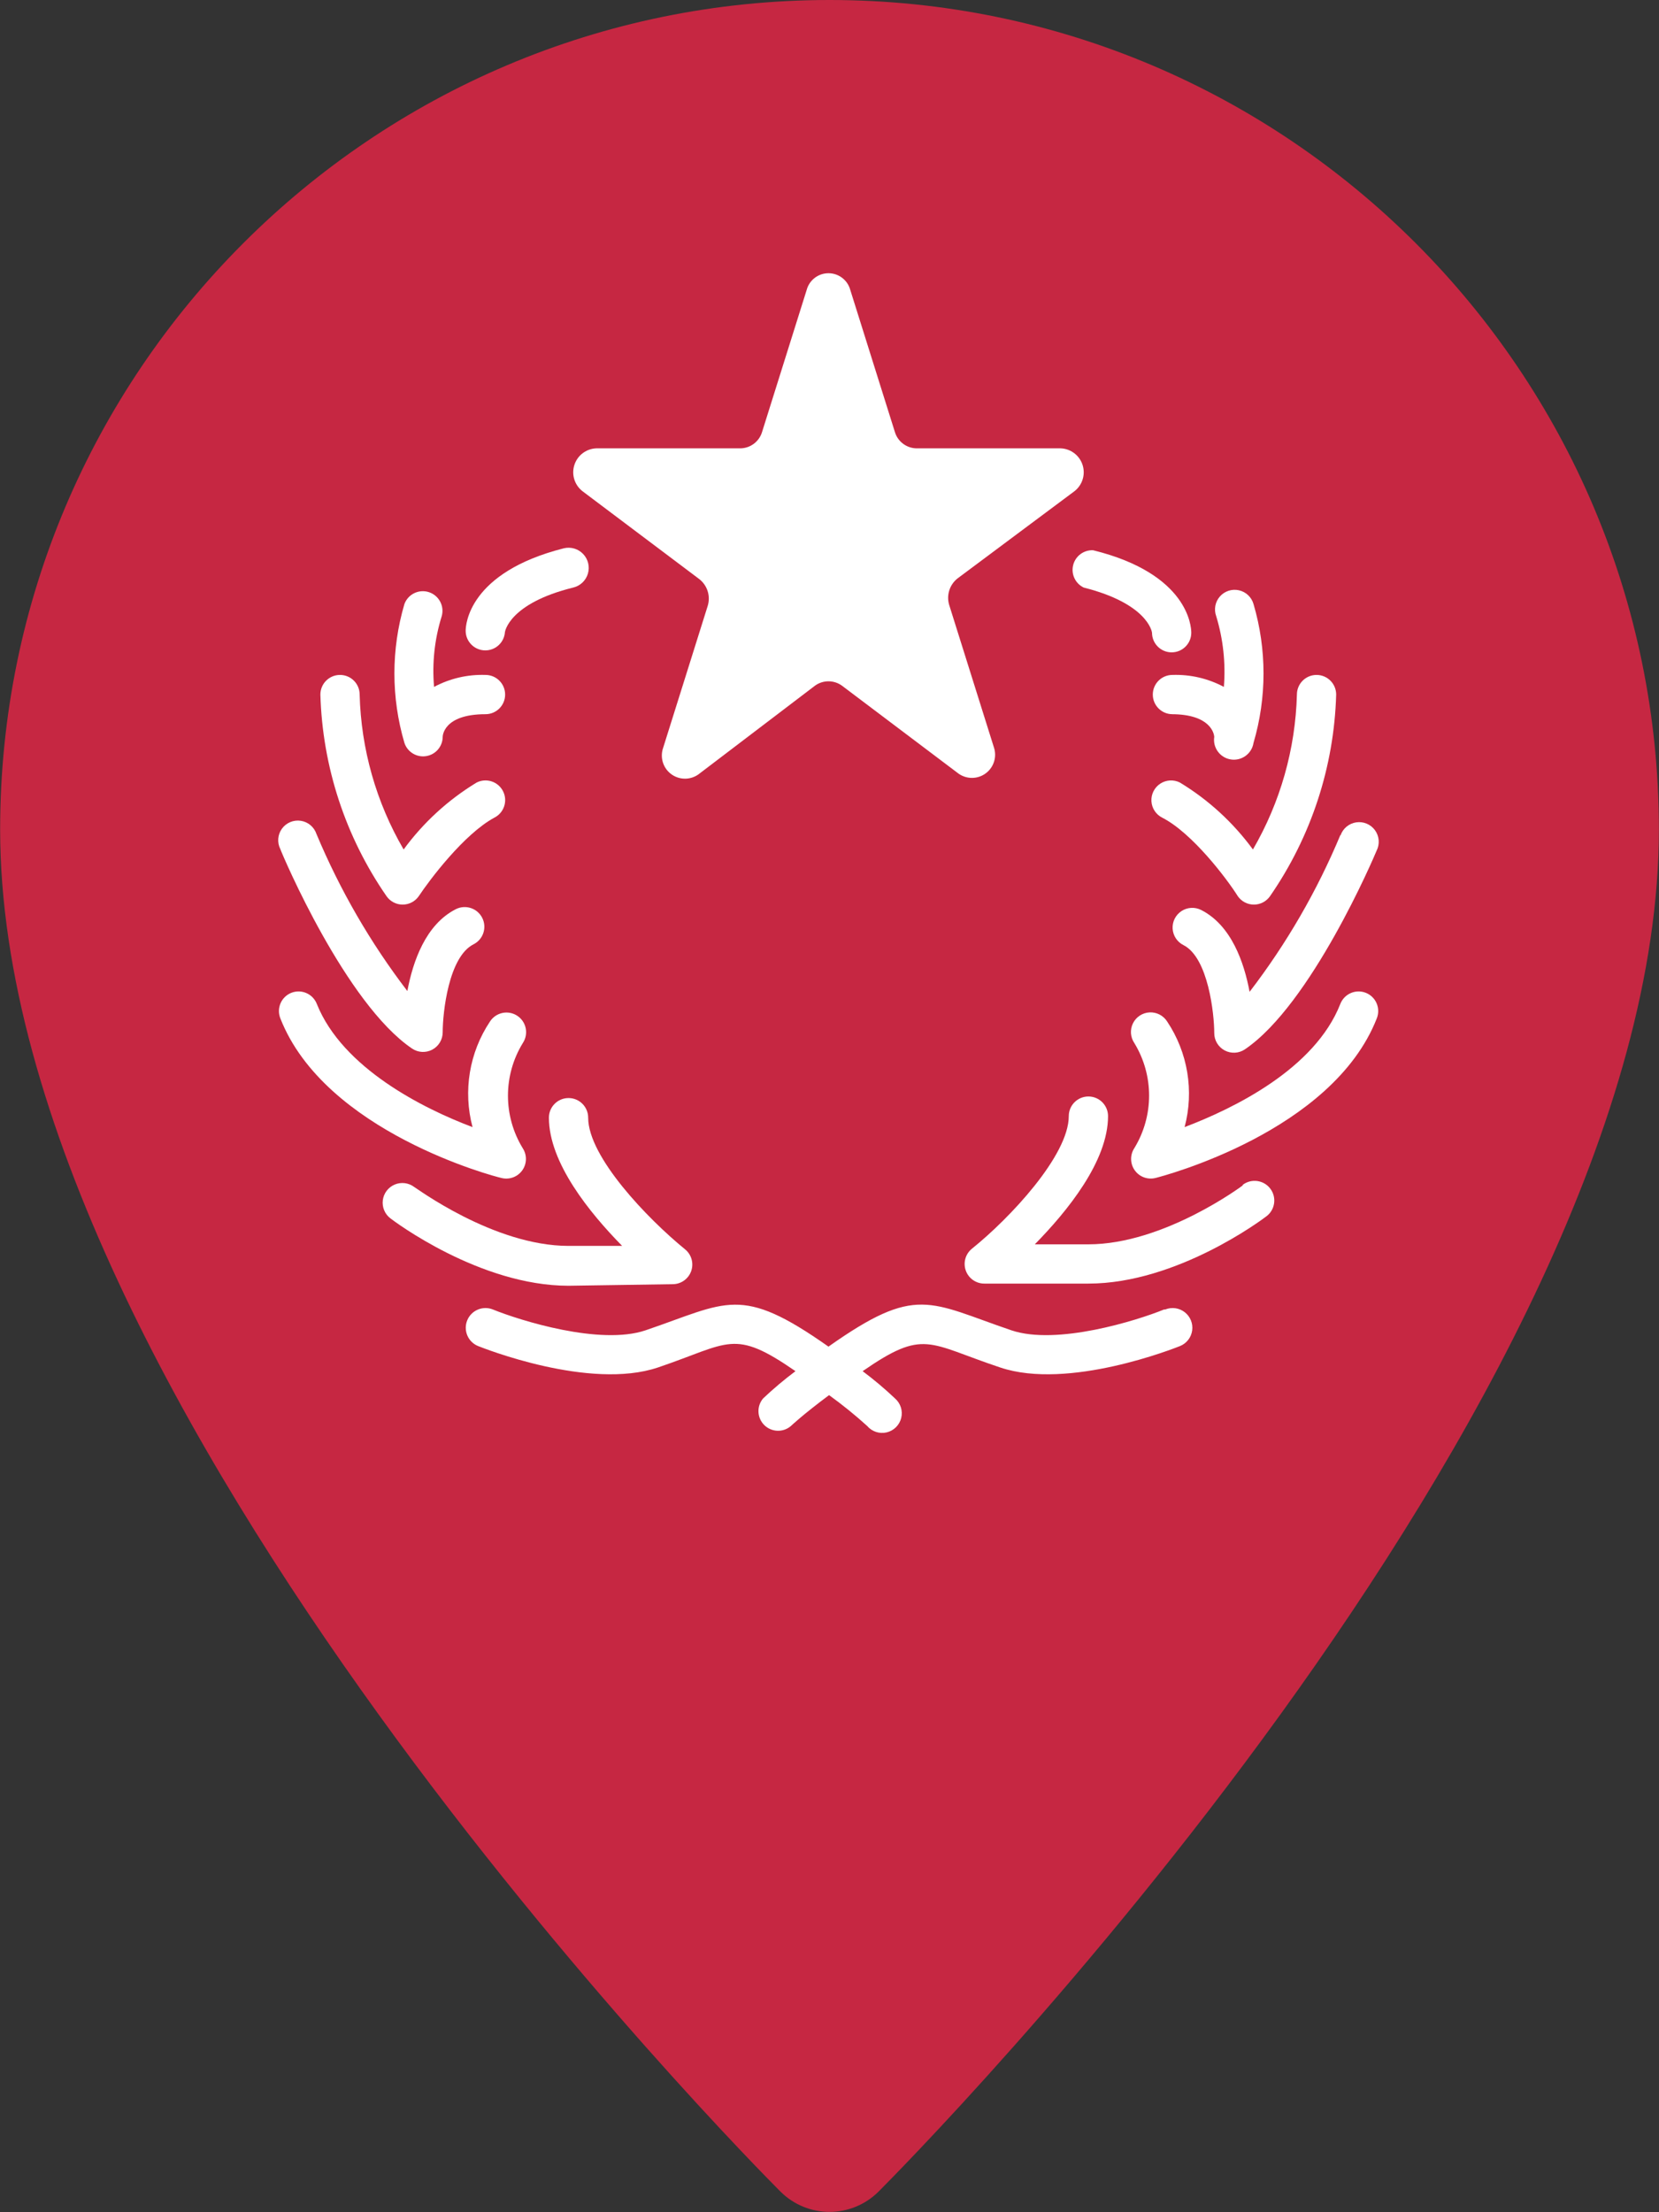 <?xml version="1.0" encoding="UTF-8" standalone="no"?>
<!DOCTYPE svg PUBLIC "-//W3C//DTD SVG 1.1//EN" "http://www.w3.org/Graphics/SVG/1.1/DTD/svg11.dtd">
<svg width="100%" height="100%" viewBox="0 0 318 424" version="1.1" xmlns="http://www.w3.org/2000/svg" xmlns:xlink="http://www.w3.org/1999/xlink" xml:space="preserve" xmlns:serif="http://www.serif.com/" style="fill-rule:evenodd;clip-rule:evenodd;stroke-linejoin:round;stroke-miterlimit:2;">
    <rect x="0" y="0" width="318" height="424" fill="#333333" stroke="none"/>
    <g transform="matrix(1,0,0,1,2.8e-05,0)">
        <g transform="matrix(1,0,0,1,-97.101,-44.135)">
            <g transform="matrix(0.828,0,0,0.828,44.135,44.135)">
                <path d="M256,0C150.112,0 64,86.112 64,192C64,325.088 237.312,499.936 244.672,507.328C247.808,510.432 251.904,512 256,512C260.096,512 264.192,510.432 267.328,507.328C274.688,499.936 448,325.088 448,192C448,86.112 361.888,0 256,0Z" style="fill:rgb(198,39,66);fill-rule:nonzero;"/>
            </g>
        </g>
        <g transform="matrix(1,0,0,1,-97.101,-44.135)">
            <g id="_020---Soviet-Russia" serif:id="020---Soviet-Russia" transform="matrix(0.441,0,0,0.441,139.245,92.773)">
                <path id="Shape" d="M196.779,447.829C200.407,447.845 203.648,445.564 204.859,442.143C206.07,438.723 204.985,434.911 202.155,432.64C185.941,419.413 160.085,392.533 160.085,375.467C160.085,370.754 156.265,366.933 151.552,366.933C146.839,366.933 143.019,370.754 143.019,375.467C143.019,395.093 160.768,416.853 174.848,431.189L151.552,431.189C118.869,431.189 84.821,405.589 84.48,405.589C82.041,403.745 78.803,403.342 75.987,404.532C73.17,405.722 71.202,408.324 70.824,411.358C70.446,414.393 71.716,417.398 74.155,419.243C75.691,420.437 112.981,448.512 151.552,448.512L196.779,447.829Z" style="fill:white;fill-rule:nonzero;"/>
                <path id="Shape1" serif:id="Shape" d="M131.669,388.779C123.071,374.745 123.071,357.074 131.669,343.04C132.931,341.152 133.389,338.839 132.94,336.613C132.492,334.386 131.175,332.431 129.28,331.179C127.382,329.925 125.061,329.481 122.834,329.945C120.607,330.41 118.657,331.745 117.419,333.653C108.409,347.155 105.642,363.879 109.824,379.563C88.491,371.541 53.333,353.963 42.155,326.059C41.336,323.937 39.703,322.23 37.621,321.317C35.538,320.404 33.177,320.36 31.061,321.195C28.955,322.03 27.268,323.669 26.372,325.75C25.475,327.831 25.443,330.183 26.283,332.288C45.653,381.696 119.467,401.067 122.368,401.664C125.769,402.54 129.359,401.242 131.415,398.395C133.47,395.547 133.571,391.731 131.669,388.779Z" style="fill:white;fill-rule:nonzero;"/>
                <path id="Shape2" serif:id="Shape" d="M83.541,345.429C86.159,347.198 89.539,347.377 92.328,345.893C95.117,344.409 96.858,341.506 96.853,338.347C96.853,329.813 99.413,305.579 110.251,300.117C114.469,297.997 116.169,292.858 114.048,288.64C111.927,284.422 106.789,282.722 102.571,284.843C89.429,291.499 83.883,307.627 81.493,320.427C65.453,299.458 52.175,276.514 41.984,252.16C40.969,249.127 38.343,246.916 35.182,246.433C32.02,245.95 28.854,247.275 26.979,249.866C25.104,252.457 24.835,255.879 26.283,258.731C27.392,261.803 54.699,325.888 83.541,345.429Z" style="fill:white;fill-rule:nonzero;"/>
                <path id="Shape3" serif:id="Shape" d="M111.616,229.803C99.221,237.316 88.433,247.205 79.872,258.901C67.942,238.422 61.368,215.266 60.757,191.573C60.757,186.861 56.937,183.04 52.224,183.04C47.511,183.04 43.691,186.861 43.691,191.573C44.59,222.954 54.58,253.398 72.448,279.211C74.044,281.497 76.657,282.86 79.445,282.86C82.234,282.86 84.847,281.497 86.443,279.211C91.136,272.128 106.155,252.16 119.296,245.077C123.514,242.957 125.214,237.818 123.093,233.6C120.973,229.382 115.834,227.682 111.616,229.803Z" style="fill:white;fill-rule:nonzero;"/>
                <path id="Shape4" serif:id="Shape" d="M115.456,183.04C107.676,182.78 99.964,184.575 93.099,188.245C92.196,177.886 93.326,167.451 96.427,157.525C97.686,153.113 95.23,148.495 90.868,147.071C86.506,145.648 81.799,147.929 80.213,152.235C74.417,171.927 74.417,192.873 80.213,212.565C81.521,216.544 85.523,218.986 89.66,218.328C93.796,217.671 96.844,214.108 96.853,209.92C96.853,209.92 96.853,200.107 115.456,200.107C120.169,200.107 123.989,196.286 123.989,191.573C123.989,186.861 120.169,183.04 115.456,183.04Z" style="fill:white;fill-rule:nonzero;"/>
                <path id="Shape5" serif:id="Shape" d="M153.6,145.067C156.649,144.335 159.075,142.032 159.966,139.026C160.857,136.02 160.076,132.767 157.918,130.493C155.76,128.219 152.553,127.268 149.504,128C108.117,138.496 106.837,161.28 106.837,163.84C106.837,168.553 110.658,172.373 115.371,172.373C119.86,172.384 123.59,168.915 123.904,164.437C123.904,164.437 125.525,151.979 153.6,145.067Z" style="fill:white;fill-rule:nonzero;"/>
                <path id="Shape6" serif:id="Shape" d="M410.368,458.837C398.677,463.616 363.776,474.539 344.064,467.883C308.139,455.68 302.848,447.915 264.533,474.965C226.133,447.915 220.672,455.765 185.003,467.883C165.291,474.539 130.475,463.616 118.699,458.837C114.316,457.046 109.311,459.148 107.52,463.531C105.729,467.914 107.83,472.918 112.213,474.709C114.176,475.477 160.683,494.08 190.464,484.011C221.696,473.429 223.147,466.944 250.197,485.632C245.277,489.308 240.576,493.269 236.117,497.493C233.24,500.899 233.47,505.946 236.645,509.077C239.82,512.207 244.87,512.365 248.235,509.44C248.235,509.44 253.013,504.832 264.789,496.043C270.551,500.2 276.077,504.672 281.344,509.44C283.413,511.889 286.679,512.972 289.801,512.244C292.922,511.516 295.373,509.1 296.145,505.989C296.917,502.878 295.881,499.596 293.461,497.493C289.003,493.269 284.302,489.308 279.381,485.632C306.176,467.115 307.627,473.515 339.115,484.011C368.896,494.08 415.403,475.477 417.365,474.709C420.201,473.551 422.202,470.968 422.617,467.933C423.031,464.898 421.795,461.873 419.374,459.997C416.953,458.121 413.715,457.679 410.88,458.837L410.368,458.837Z" style="fill:white;fill-rule:nonzero;"/>
                <path id="Shape7" serif:id="Shape" d="M444.587,404.907C444.587,404.907 410.453,430.507 377.515,430.507L354.219,430.507C368.299,416.171 386.048,394.411 386.048,374.784C386.048,370.071 382.227,366.251 377.515,366.251C372.802,366.251 368.981,370.071 368.981,374.784C368.981,391.851 343.381,419.157 326.912,432.384C324.082,434.655 322.997,438.467 324.208,441.887C325.418,445.308 328.66,447.589 332.288,447.573L377.515,447.573C416.085,447.573 453.376,419.499 454.912,418.304C458.682,415.453 459.427,410.085 456.576,406.315C453.725,402.544 448.357,401.799 444.587,404.651L444.587,404.907Z" style="fill:white;fill-rule:nonzero;"/>
                <path id="Shape8" serif:id="Shape" d="M498.091,321.195C495.975,320.36 493.614,320.404 491.531,321.317C489.449,322.23 487.816,323.937 486.997,326.059C475.904,354.304 440.661,371.456 419.328,379.563C423.51,363.879 420.743,347.155 411.733,333.653C410.081,331.051 407.153,329.543 404.075,329.707C400.997,329.872 398.247,331.683 396.881,334.446C395.515,337.209 395.745,340.494 397.483,343.04C406.027,357.059 406.027,374.675 397.483,388.693C395.544,391.633 395.61,395.463 397.65,398.334C399.69,401.205 403.284,402.527 406.699,401.664C409.771,400.896 483.499,381.696 502.869,332.288C503.709,330.183 503.677,327.831 502.78,325.75C501.884,323.669 500.197,322.03 498.091,321.195Z" style="fill:white;fill-rule:nonzero;"/>
                <path id="Shape9" serif:id="Shape" d="M487.083,252.501C476.926,276.872 463.645,299.82 447.573,320.768C445.184,307.968 439.637,291.84 426.496,285.184C423.767,283.812 420.514,284 417.962,285.677C415.409,287.354 413.946,290.266 414.122,293.314C414.298,296.363 416.087,299.087 418.816,300.459C429.653,305.92 432.213,330.496 432.213,338.688C432.209,341.847 433.95,344.75 436.738,346.234C439.527,347.718 442.908,347.54 445.525,345.771C474.368,326.229 501.675,262.144 502.784,259.413C504.232,256.561 503.963,253.139 502.088,250.548C500.213,247.957 497.047,246.632 493.885,247.116C490.724,247.599 488.098,249.81 487.083,252.843L487.083,252.501Z" style="fill:white;fill-rule:nonzero;"/>
                <path id="Shape10" serif:id="Shape" d="M409.6,245.077C422.656,251.733 437.76,271.701 442.453,279.211C444.049,281.497 446.662,282.86 449.451,282.86C452.239,282.86 454.852,281.497 456.448,279.211C474.316,253.398 484.306,222.954 485.205,191.573C485.205,186.861 481.385,183.04 476.672,183.04C471.959,183.04 468.139,186.861 468.139,191.573C467.503,215.262 460.93,238.412 449.024,258.901C440.463,247.205 429.675,237.316 417.28,229.803C414.551,228.431 411.298,228.619 408.746,230.296C406.193,231.973 404.73,234.884 404.906,237.933C405.082,240.982 406.871,243.705 409.6,245.077Z" style="fill:white;fill-rule:nonzero;"/>
                <path id="Shape11" serif:id="Shape" d="M413.611,200.107C430.677,200.107 432.128,208.64 432.213,209.92C431.483,214.633 434.711,219.046 439.424,219.776C444.137,220.506 448.55,217.278 449.28,212.565C455.076,192.873 455.076,171.927 449.28,152.235C448.422,149.23 445.991,146.934 442.942,146.25C439.893,145.566 436.714,146.603 434.655,148.954C432.596,151.305 431.987,154.593 433.067,157.525C436.092,167.466 437.221,177.887 436.395,188.245C429.529,184.575 421.818,182.78 414.037,183.04C409.325,183.04 405.504,186.861 405.504,191.573C405.504,196.286 409.325,200.107 414.037,200.107L413.611,200.107Z" style="fill:white;fill-rule:nonzero;"/>
                <path id="Shape12" serif:id="Shape" d="M375.467,145.067C402.859,151.979 405.077,163.925 405.163,164.693C405.163,169.406 408.983,173.227 413.696,173.227C418.409,173.227 422.229,169.406 422.229,164.693C422.229,162.133 421.035,139.093 379.563,128.853C375.511,128.665 371.887,131.355 370.894,135.287C369.9,139.22 371.812,143.308 375.467,145.067Z" style="fill:white;fill-rule:nonzero;"/>
                <path id="Shape13" serif:id="Shape" d="M371.371,103.253C374.866,100.594 376.317,96.028 374.997,91.839C373.677,87.651 369.871,84.74 365.483,84.565L302.848,84.565C298.458,84.518 294.614,81.609 293.376,77.397L274.005,15.701C272.847,11.424 268.965,8.454 264.533,8.454C260.102,8.454 256.22,11.424 255.061,15.701L235.691,77.397C234.453,81.609 230.609,84.518 226.219,84.565L163.584,84.565C159.196,84.74 155.389,87.651 154.07,91.839C152.75,96.028 154.201,100.594 157.696,103.253L208.384,141.397C211.89,144.134 213.348,148.748 212.053,153.003L192.683,214.699C191.22,218.828 192.594,223.429 196.082,226.079C199.57,228.729 204.371,228.82 207.957,226.304L258.645,187.733C262.153,185.172 266.914,185.172 270.421,187.733L321.109,225.963C324.695,228.479 329.496,228.388 332.984,225.738C336.472,223.087 337.847,218.486 336.384,214.357L317.013,152.661C315.718,148.406 317.177,143.793 320.683,141.056L371.371,103.253Z" style="fill:white;fill-rule:nonzero;"/>
            </g>
        </g>
    </g>
</svg>
